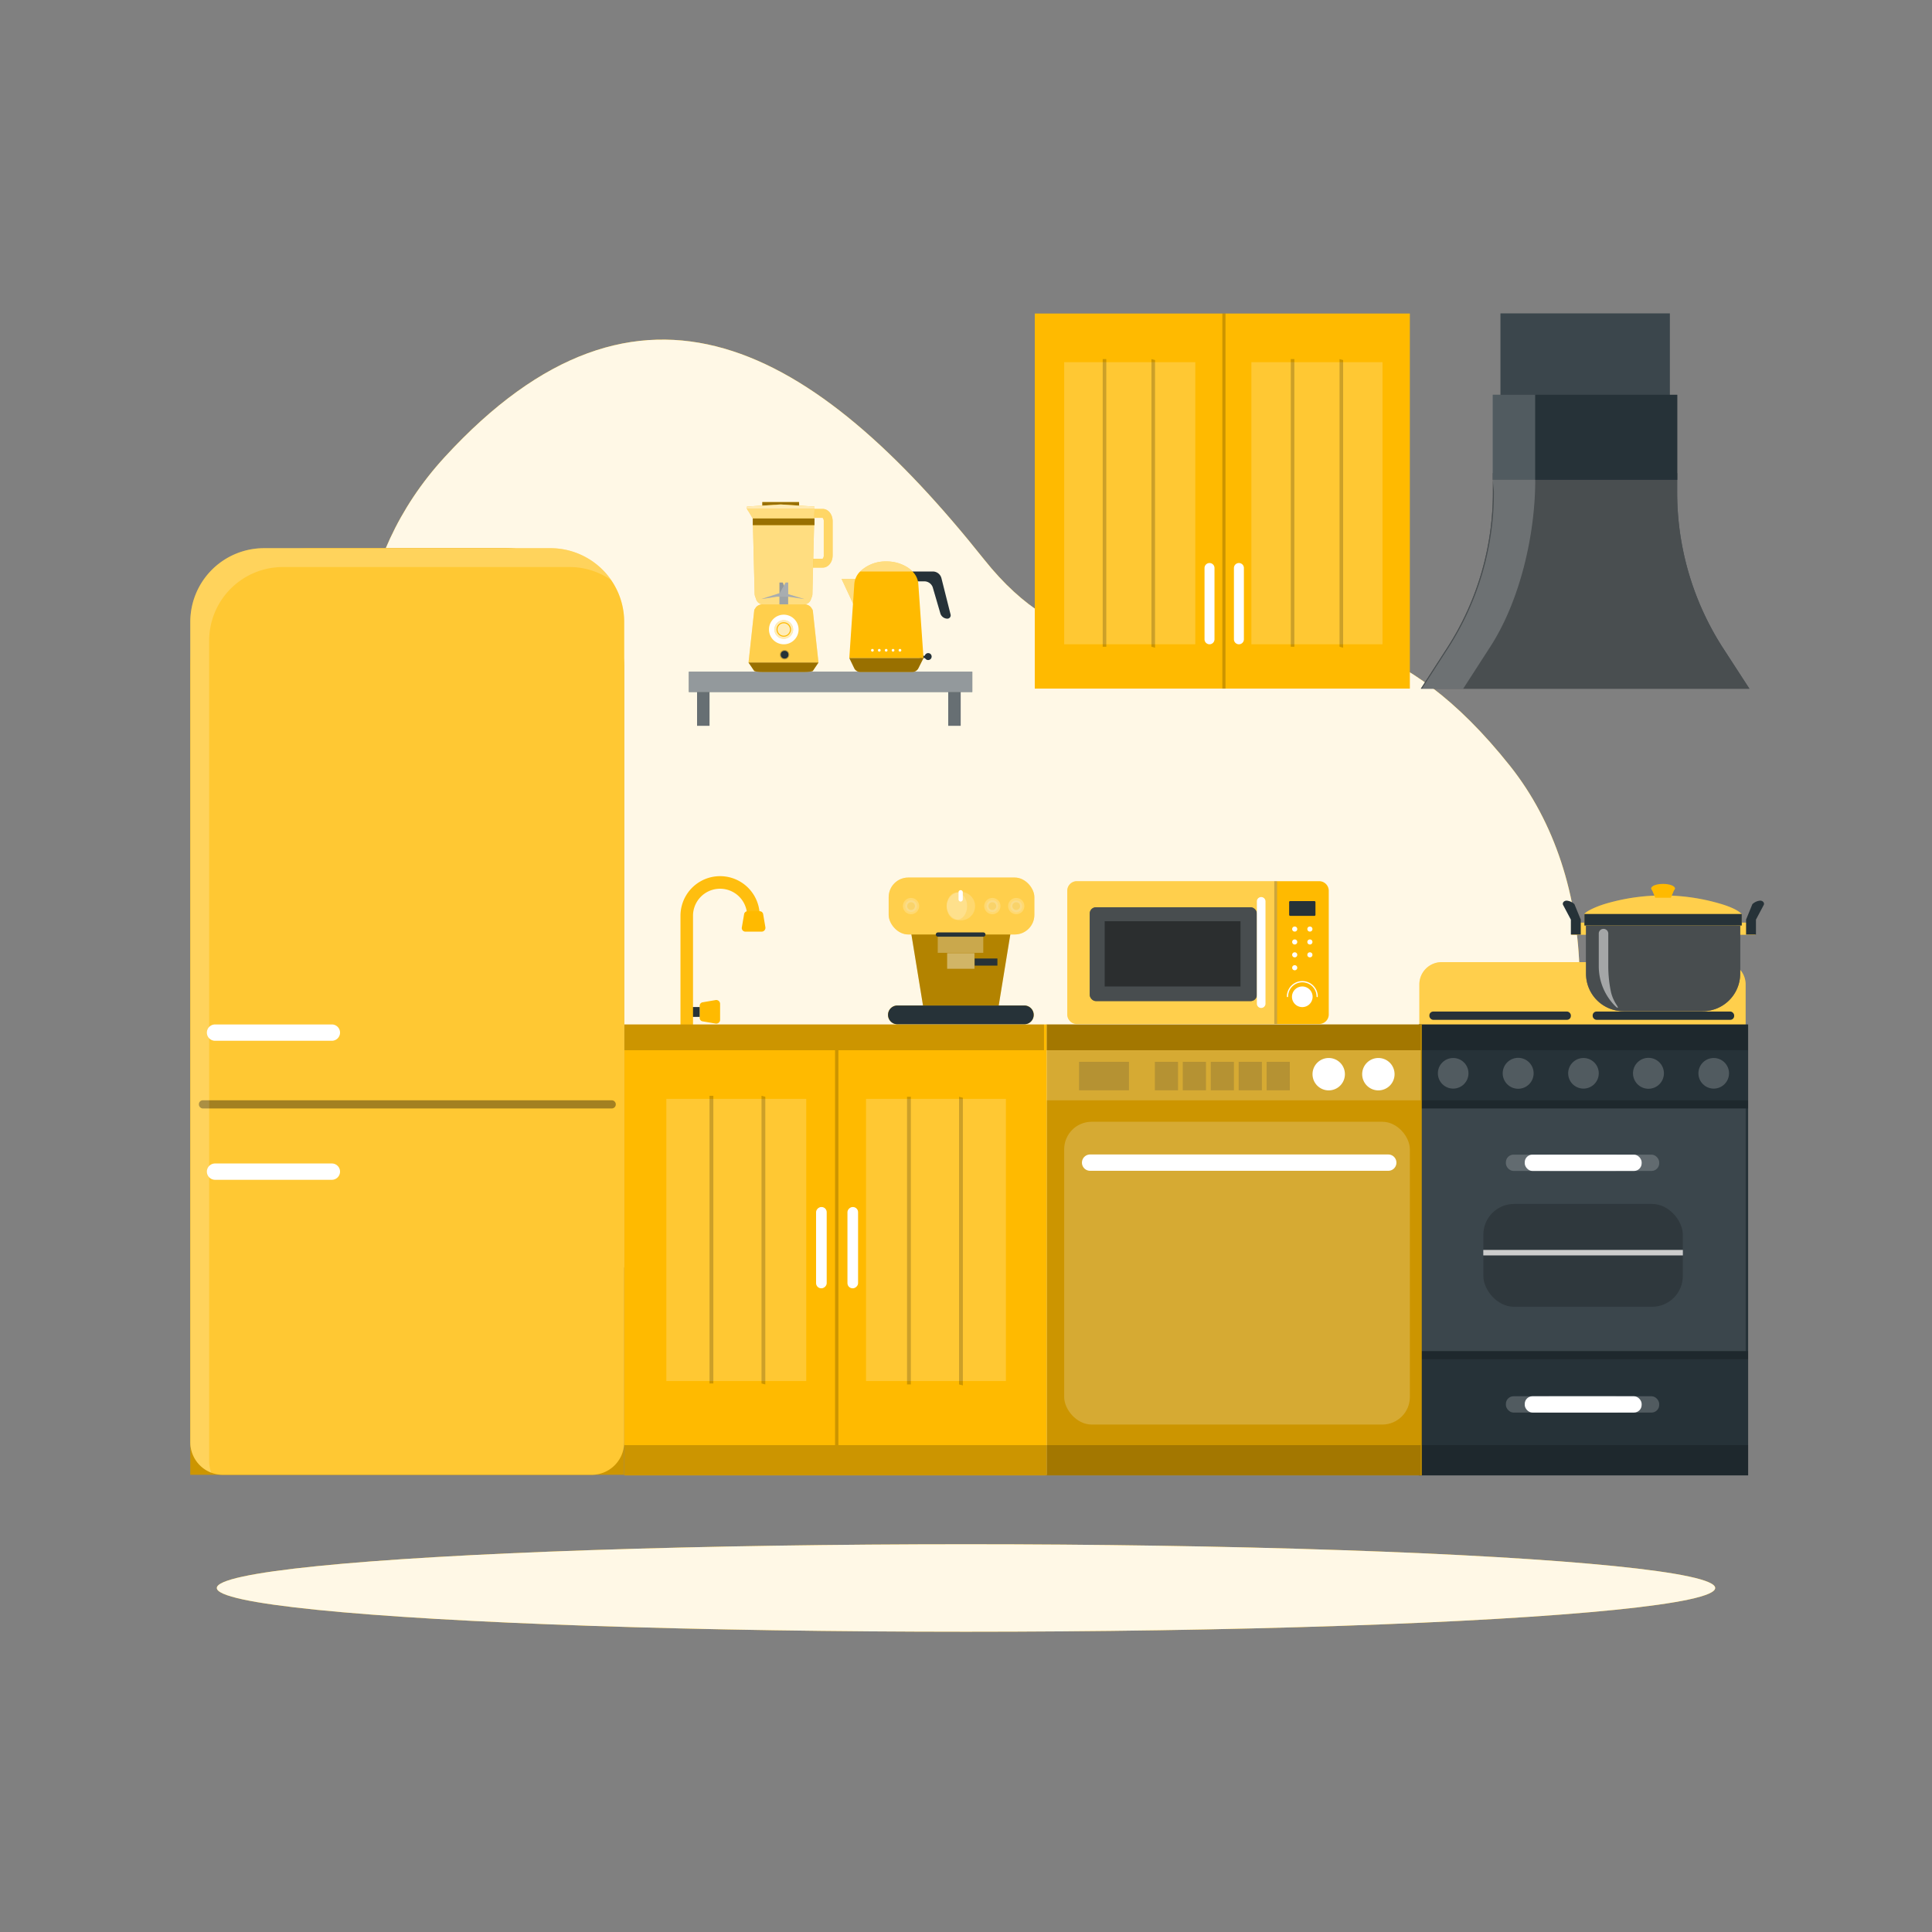 <svg xmlns="http://www.w3.org/2000/svg" xmlns:xlink="http://www.w3.org/1999/xlink" viewBox="0 0 500 500"><rect x="0" y="0" width="500" height="500" fill="#808080" stroke="none"/><g id="freepik--background-simple--inject-44"><path d="M125.47,279.59c-14.38-27.92-59-108.26-10.42-161.26,50.66-55.22,95.77-28.61,139.63,26.45,40.95,51.42,80.67-16.18,136.06,53.37,46.9,58.89,1.11,186-120.46,183.52C196.48,380.18,141.72,311.15,125.47,279.59Z" style="fill:#FFBA00"></path><path d="M125.47,279.59c-14.38-27.92-59-108.26-10.42-161.26,50.66-55.22,95.77-28.61,139.63,26.45,40.95,51.42,80.67-16.18,136.06,53.37,46.9,58.89,1.11,186-120.46,183.52C196.48,380.18,141.72,311.15,125.47,279.59Z" style="fill:#fff;opacity:0.9"></path></g><g id="freepik--Carpet--inject-44"><ellipse id="freepik--path--inject-44" cx="250" cy="410.97" rx="193.89" ry="11.32" style="fill:#FFBA00"></ellipse><ellipse id="freepik--path--inject-44" cx="250" cy="410.97" rx="193.89" ry="11.32" style="fill:#fff;opacity:0.9"></ellipse></g><g id="freepik--gas-stove--inject-44"><path d="M373.1,249H446a5.77,5.77,0,0,1,5.77,5.77V266.1a0,0,0,0,1,0,0H367.33a0,0,0,0,1,0,0V254.75A5.77,5.77,0,0,1,373.1,249Z" style="fill:#FFBA00"></path><path d="M373.1,249H446a5.77,5.77,0,0,1,5.77,5.77V266.1a0,0,0,0,1,0,0H367.33a0,0,0,0,1,0,0V254.75A5.77,5.77,0,0,1,373.1,249Z" style="fill:#fff;opacity:0.3"></path><rect x="367.18" y="265.13" width="85.24" height="116.7" style="fill:#263238"></rect><rect x="367.18" y="374" width="85.24" height="7.82" style="opacity:0.2"></rect><rect x="367.18" y="265.13" width="85.17" height="6.67" style="opacity:0.2"></rect><rect x="367.18" y="284.76" width="85.24" height="2.11" style="opacity:0.2"></rect><rect x="367.18" y="349.65" width="85.24" height="2.11" style="opacity:0.2"></rect><rect x="367.33" y="286.87" width="84.45" height="62.79" style="fill:#fff;opacity:0.1"></rect><rect x="383.89" y="323.48" width="51.62" height="1.42" style="fill:#fff"></rect><rect x="383.89" y="311.58" width="51.62" height="26.61" rx="7.95" style="opacity:0.2"></rect><rect x="389.72" y="298.82" width="30.26" height="4.22" rx="1.98" style="fill:#fff;opacity:0.2"></rect><rect x="399.14" y="298.82" width="30.26" height="4.22" rx="1.98" style="fill:#fff;opacity:0.2"></rect><rect x="394.6" y="298.82" width="30.26" height="4.22" rx="1.98" style="fill:#fff"></rect><rect x="389.72" y="361.35" width="30.26" height="4.22" rx="1.98" style="fill:#fff;opacity:0.2"></rect><rect x="399.14" y="361.35" width="30.26" height="4.22" rx="1.98" style="fill:#fff;opacity:0.2"></rect><rect x="394.6" y="361.35" width="30.26" height="4.22" rx="1.98" style="fill:#fff"></rect><rect x="369.92" y="261.79" width="36.62" height="2.14" rx="1" style="fill:#263238"></rect><rect x="412.18" y="261.79" width="36.62" height="2.14" rx="1" style="fill:#263238"></rect><g style="opacity:0.2"><circle cx="376.08" cy="277.77" r="3.96" style="fill:#fff"></circle><path d="M396.9,277.77a4,4,0,1,1-4-4A4,4,0,0,1,396.9,277.77Z" style="fill:#fff"></path><circle cx="409.8" cy="277.77" r="3.96" style="fill:#fff"></circle><path d="M430.62,277.77a4,4,0,1,1-4-4A4,4,0,0,1,430.62,277.77Z" style="fill:#fff"></path><circle cx="443.51" cy="277.77" r="3.96" style="fill:#fff"></circle></g></g><g id="freepik--Pot--inject-44"><rect x="449.46" y="238.78" width="4.83" height="3.13" style="fill:#FFBA00"></rect><rect x="449.46" y="238.78" width="4.83" height="3.13" style="fill:#fff;opacity:0.3"></rect><path d="M453.51,234l-1.63,4v3.87h2.56V238l2-3.77c.32-.6-.31-1.25-1.08-1.13A3.41,3.41,0,0,0,453.51,234Z" style="fill:#263238"></path><rect x="406.69" y="238.78" width="4.83" height="3.13" transform="translate(818.21 480.69) rotate(180)" style="fill:#FFBA00"></rect><rect x="406.69" y="238.78" width="4.83" height="3.13" transform="translate(818.21 480.69) rotate(180)" style="fill:#fff;opacity:0.3"></rect><path d="M407.46,234l1.64,4v3.87h-2.56V238l-2-3.77c-.32-.6.3-1.25,1.08-1.13A3.36,3.36,0,0,1,407.46,234Z" style="fill:#263238"></path><path d="M410.46,239.54h39.9a0,0,0,0,1,0,0V252a9.7,9.7,0,0,1-9.7,9.7h-20.5a9.7,9.7,0,0,1-9.7-9.7V239.54A0,0,0,0,1,410.46,239.54Z" style="fill:#263238"></path><path d="M410.46,239.54h39.9a0,0,0,0,1,0,0V252a9.7,9.7,0,0,1-9.7,9.7h-20.5a9.7,9.7,0,0,1-9.7-9.7V239.54A0,0,0,0,1,410.46,239.54Z" style="fill:#606060;opacity:0.6"></path><path d="M450.77,239.54H410v-3h0c.78-.9,3.44-2.06,5.82-2.74a52.5,52.5,0,0,1,29.09,0c2.38.68,4.77,1.62,5.82,2.74h0Z" style="fill:#FFBA00"></path><path d="M450.77,239.54H410v-3h0c.78-.9,3.44-2.06,5.82-2.74a52.5,52.5,0,0,1,29.09,0c2.38.68,4.77,1.62,5.82,2.74h0Z" style="fill:#fff;opacity:0.3"></path><path d="M433.48,229.92c0,.65-1.38,1.17-3.08,1.17s-3.07-.52-3.07-1.17,1.38-1.17,3.07-1.17S433.48,229.28,433.48,229.92Z" style="fill:#FFBA00"></path><polygon points="432.43 232.34 428.38 232.34 427.33 229.84 433.48 229.84 432.43 232.34" style="fill:#FFBA00"></polygon><rect x="410.04" y="236.54" width="40.73" height="2.99" style="fill:#263238"></rect><path d="M413.76,241.66V250a14.64,14.64,0,0,0,3.9,10c.49.52.86.85,1,.81s-.08-.41-.33-.8a10.41,10.41,0,0,1-1.42-3.3,32.75,32.75,0,0,1-.69-6.76v-8.34a1.23,1.23,0,0,0-1.23-1.22h0A1.22,1.22,0,0,0,413.76,241.66Z" style="fill:#fff;opacity:0.5"></path></g><g id="freepik--extractor-hood--inject-44"><rect x="388.32" y="81.11" width="43.84" height="86.5" style="fill:#263238"></rect><rect x="388.32" y="81.11" width="43.84" height="86.5" style="fill:#fff;opacity:0.1"></rect><path d="M452.75,178.24H367.7l7-10.85a74.28,74.28,0,0,0,11.66-40.27v-4.67h47.69v4.67a74.28,74.28,0,0,0,11.66,40.27Z" style="fill:#263238"></path><g style="opacity:0.6"><path d="M452.75,178.24H367.7l7-10.85a74.28,74.28,0,0,0,11.66-40.27v-4.67h47.69v4.67a74.28,74.28,0,0,0,11.66,40.27Z" style="fill:#606060"></path></g><rect x="386.33" y="102.16" width="47.76" height="22.02" style="fill:#263238"></rect><path d="M368,178.24h10.67l7-10.85c7.58-11.68,11.65-28.73,11.65-43.21h-11l.3,2.94A74.2,74.2,0,0,1,375,167.39Z" style="fill:#fff;opacity:0.2"></path><rect x="386.33" y="102.16" width="10.97" height="22.02" style="fill:#fff;opacity:0.2"></rect></g><g id="freepik--Dishwasher--inject-44"><rect x="270.87" y="265.13" width="97.07" height="116.7" style="fill:#FFBA00"></rect><rect x="270.87" y="265.13" width="97.07" height="116.7" style="opacity:0.2"></rect><rect x="275.41" y="290.31" width="89.46" height="78.36" rx="7.12" style="fill:#fff;opacity:0.2"></rect><path d="M359.28,303H282.12a2.1,2.1,0,0,1-2.11-2.11h0a2.11,2.11,0,0,1,2.11-2.11h77.16a2.11,2.11,0,0,1,2.11,2.11h0A2.1,2.1,0,0,1,359.28,303Z" style="fill:#fff"></path><rect x="270.62" y="374" width="97.07" height="7.82" style="opacity:0.2"></rect><rect x="270.7" y="265.13" width="96.99" height="6.67" style="opacity:0.2"></rect><path d="M348.06,278a4.19,4.19,0,1,1-4.18-4.19A4.18,4.18,0,0,1,348.06,278Z" style="fill:#fff"></path><path d="M360.91,278a4.19,4.19,0,1,1-4.19-4.19A4.18,4.18,0,0,1,360.91,278Z" style="fill:#fff"></path><g style="opacity:0.2"><rect x="279.26" y="274.8" width="12.92" height="7.37"></rect><rect x="298.87" y="274.8" width="6" height="7.37"></rect><rect x="306.1" y="274.8" width="6" height="7.37"></rect><rect x="313.34" y="274.8" width="6" height="7.37"></rect><rect x="320.57" y="274.8" width="6" height="7.37"></rect><rect x="327.8" y="274.8" width="6" height="7.37"></rect></g><rect x="270.7" y="271.8" width="96.99" height="12.96" style="fill:#fff;opacity:0.2"></rect></g><g id="freepik--Microwave--inject-44"><path d="M330.5,228.05h10.89a2.48,2.48,0,0,1,2.49,2.48v32a2.48,2.48,0,0,1-2.49,2.48H278.7a2.48,2.48,0,0,1-2.49-2.48v-32a2.48,2.48,0,0,1,2.49-2.48h51.8" style="fill:#FFBA00"></path><g style="opacity:0.3"><path d="M330.5,265H278.7a2.48,2.48,0,0,1-2.49-2.48v-32a2.48,2.48,0,0,1,2.49-2.48h51.8Z" style="fill:#fff"></path></g><rect x="282.02" y="234.8" width="43.26" height="24.28" rx="1.61" style="fill:#263238"></rect><rect x="282.02" y="234.8" width="43.26" height="24.28" rx="1.61" style="fill:#606060;opacity:0.6"></rect><path d="M326.39,260.86h0a1.11,1.11,0,0,1-1.11-1.11V233.27a1.11,1.11,0,0,1,1.11-1.11h0a1.12,1.12,0,0,1,1.12,1.11v26.48A1.12,1.12,0,0,1,326.39,260.86Z" style="fill:#fff"></path><rect x="329.78" y="228.05" width="0.73" height="36.97" style="opacity:0.2"></rect><path d="M339.7,258A2.67,2.67,0,1,1,337,255.3,2.67,2.67,0,0,1,339.7,258Z" style="fill:#fff"></path><path d="M340.88,258.06a.16.16,0,0,1-.16-.16,3.68,3.68,0,1,0-7.36,0,.16.16,0,0,1-.32,0,4,4,0,0,1,8,0A.16.16,0,0,1,340.88,258.06Z" style="fill:#fff"></path><rect x="333.63" y="233.2" width="6.81" height="3.82" rx="0.25" style="fill:#263238"></rect><circle cx="335.07" cy="240.44" r="0.66" style="fill:#fff"></circle><circle cx="339" cy="240.44" r="0.66" style="fill:#fff"></circle><circle cx="335.07" cy="243.78" r="0.66" style="fill:#fff"></circle><circle cx="339" cy="243.78" r="0.66" style="fill:#fff"></circle><circle cx="335.07" cy="247.11" r="0.66" style="fill:#fff"></circle><circle cx="339" cy="247.11" r="0.66" style="fill:#fff"></circle><circle cx="335.07" cy="250.45" r="0.66" style="fill:#fff"></circle><rect x="285.89" y="238.41" width="35.15" height="16.89" style="opacity:0.4"></rect></g><g id="freepik--Sink--inject-44"><path d="M186.36,259.76V264a1,1,0,0,1-1.18.9l-3.43-.59a.92.92,0,0,1-.68-.91v-3.07a.93.93,0,0,1,.68-.92l3.43-.59A1,1,0,0,1,186.36,259.76Z" style="fill:#FFBA00"></path><rect x="178.52" y="260.62" width="2.55" height="2.55" style="fill:#263238"></rect><path d="M177.74,267.13a1.63,1.63,0,0,1-1.63-1.63V237a10.25,10.25,0,0,1,20.5,0,1.63,1.63,0,0,1-3.26,0,7,7,0,1,0-14,0V265.5A1.63,1.63,0,0,1,177.74,267.13Z" style="fill:#FFBA00"></path><g style="opacity:0.2"><path d="M177.74,267.13a1.63,1.63,0,0,1-1.63-1.63V237a10.25,10.25,0,0,1,20.5,0,1.63,1.63,0,0,1-3.26,0,7,7,0,1,0-14,0V265.5A1.63,1.63,0,0,1,177.74,267.13Z" style="fill:#fff;opacity:0.3"></path></g><path d="M197.17,241.11h-4.26a.94.94,0,0,1-.91-1.17l.59-3.43a.91.91,0,0,1,.91-.69h3.07a.92.92,0,0,1,.92.69l.59,3.43A1,1,0,0,1,197.17,241.11Z" style="fill:#FFBA00"></path><rect x="161.54" y="265.13" width="109.33" height="116.7" style="fill:#FFBA00"></rect><rect x="161.54" y="374" width="109.33" height="7.82" style="opacity:0.2"></rect><rect x="161.54" y="265.13" width="108.64" height="6.67" style="opacity:0.2"></rect><rect x="216.11" y="271.8" width="0.87" height="102.2" style="opacity:0.2"></rect><rect x="172.45" y="284.39" width="36.2" height="73.02" style="fill:#fff;opacity:0.2"></rect><rect x="224.13" y="284.39" width="36.2" height="73.02" style="fill:#fff;opacity:0.2"></rect><rect x="183.62" y="283.59" width="0.99" height="74.45" style="opacity:0.2"></rect><polygon points="198.06 358.29 197.08 358.04 197.08 283.59 198.06 283.85 198.06 358.29" style="opacity:0.2"></polygon><rect x="234.74" y="283.84" width="0.99" height="74.45" style="opacity:0.2"></rect><polygon points="249.19 358.54 248.2 358.29 248.2 283.84 249.19 284.1 249.19 358.54" style="opacity:0.2"></polygon><rect x="202.06" y="321.53" width="21.03" height="2.75" rx="1.33" transform="translate(-110.33 535.47) rotate(-90)" style="fill:#fff"></rect><rect x="210.18" y="321.53" width="21.03" height="2.75" rx="1.33" transform="translate(-102.21 543.59) rotate(-90)" style="fill:#fff"></rect></g><g id="freepik--Cupboard--inject-44"><rect x="267.8" y="81.14" width="97.07" height="97.07" style="fill:#FFBA00"></rect><rect x="316.34" y="81.14" width="0.82" height="97.07" style="opacity:0.2"></rect><rect x="275.41" y="93.73" width="33.93" height="73.01" style="fill:#fff;opacity:0.2"></rect><rect x="323.86" y="93.73" width="33.93" height="73.01" style="fill:#fff;opacity:0.2"></rect><rect x="285.38" y="92.93" width="0.93" height="74.45" style="opacity:0.2"></rect><polygon points="298.92 167.63 297.99 167.38 297.99 92.93 298.92 93.18 298.92 167.63" style="opacity:0.2"></polygon><rect x="334.05" y="92.93" width="0.93" height="74.45" style="opacity:0.2"></rect><polygon points="347.6 167.63 346.67 167.38 346.67 92.93 347.6 93.18 347.6 167.63" style="opacity:0.2"></polygon><path d="M314.31,147v18.45a1.29,1.29,0,0,1-1.29,1.29h0a1.29,1.29,0,0,1-1.29-1.29V147a1.29,1.29,0,0,1,1.29-1.29h0A1.29,1.29,0,0,1,314.31,147Z" style="fill:#fff"></path><path d="M321.92,147v18.45a1.29,1.29,0,0,1-1.29,1.29h0a1.29,1.29,0,0,1-1.29-1.29V147a1.29,1.29,0,0,1,1.29-1.29h0A1.29,1.29,0,0,1,321.92,147Z" style="fill:#fff"></path></g><g id="freepik--coffee-maker--inject-44"><g id="freepik--coffee-machine--inject-44"><polygon points="258.47 260.2 238.87 260.2 235.78 241.27 261.56 241.27 258.47 260.2" style="fill:#FFBA00"></polygon><g style="opacity:0.3"><polygon points="258.47 260.2 238.87 260.2 235.78 241.27 261.56 241.27 258.47 260.2"></polygon></g><rect x="229.99" y="227.11" width="37.7" height="14.73" rx="5.07" style="fill:#FFBA00"></rect><g style="opacity:0.3"><rect x="229.99" y="227.11" width="37.7" height="14.73" rx="5.07" style="fill:#fff"></rect></g><g style="opacity:0.4"><rect x="245.12" y="246.67" width="7.07" height="4.05" style="fill:#fff"></rect></g><path d="M267.52,262.65a2.42,2.42,0,0,1-2.43,2.43H232.25a2.43,2.43,0,1,1,0-4.86h32.84A2.43,2.43,0,0,1,267.52,262.65Z" style="fill:#FFBA00"></path><path d="M267.52,262.65a2.42,2.42,0,0,1-2.43,2.43H232.25a2.43,2.43,0,1,1,0-4.86h32.84A2.43,2.43,0,0,1,267.52,262.65Z" style="fill:#263238"></path><g style="opacity:0.2"><path d="M252.35,234.51a3.68,3.68,0,0,1-3.68,3.68,3.47,3.47,0,0,1-1-.15,3.68,3.68,0,0,1,0-7.07,3.47,3.47,0,0,1,1-.15A3.69,3.69,0,0,1,252.35,234.51Z" style="fill:#fafafa"></path></g><g style="opacity:0.2"><ellipse cx="247.64" cy="234.51" rx="2.65" ry="3.54" style="fill:#fff"></ellipse></g><g style="opacity:0.3"><rect x="242.69" y="241.88" width="11.78" height="4.71" style="fill:#fff"></rect></g><rect x="252.24" y="248.06" width="5.89" height="1.84" style="fill:#263238"></rect></g><path d="M254.49,242.41H242.74a.55.55,0,0,1-.55-.55.55.55,0,0,1,.55-.55h11.75a.55.55,0,0,1,.55.55A.55.55,0,0,1,254.49,242.41Z" style="fill:#263238"></path><g style="opacity:0.2"><circle cx="235.79" cy="234.49" r="1.55" style="fill:#e0e0e0"></circle></g><g style="opacity:0.2"><path d="M235.79,236.59a2.1,2.1,0,1,1,2.09-2.1A2.1,2.1,0,0,1,235.79,236.59Zm0-3.09a1,1,0,1,0,1,1A1,1,0,0,0,235.79,233.5Z" style="fill:#fff"></path></g><g style="opacity:0.2"><circle cx="256.82" cy="234.49" r="1.55" style="fill:#e0e0e0"></circle></g><g style="opacity:0.2"><path d="M256.82,236.59a2.1,2.1,0,1,1,2.1-2.1A2.1,2.1,0,0,1,256.82,236.59Zm0-3.09a1,1,0,0,0,0,2,1,1,0,1,0,0-2Z" style="fill:#fff"></path></g><g style="opacity:0.2"><path d="M264.55,234.49A1.55,1.55,0,1,1,263,233,1.55,1.55,0,0,1,264.55,234.49Z" style="fill:#e0e0e0"></path></g><g style="opacity:0.2"><path d="M263,236.59a2.1,2.1,0,1,1,2.1-2.1A2.1,2.1,0,0,1,263,236.59Zm0-3.09a1,1,0,1,0,1,1A1,1,0,0,0,263,233.5Z" style="fill:#fff"></path></g><path d="M248.62,233.32a.55.55,0,0,1-.55-.56v-1.84a.55.55,0,0,1,.55-.55.55.55,0,0,1,.55.55v1.84A.56.56,0,0,1,248.62,233.32Z" style="fill:#fff"></path></g><g id="freepik--Shelf--inject-44"><rect x="178.27" y="173.84" width="73.36" height="5.26" style="fill:#263238"></rect><rect x="178.27" y="173.84" width="73.36" height="5.26" style="fill:#fff;opacity:0.5"></rect><rect x="180.4" y="179.1" width="3.22" height="8.73" style="fill:#263238"></rect><rect x="245.4" y="179.1" width="3.22" height="8.73" style="fill:#263238"></rect><g style="opacity:0.3"><rect x="180.4" y="179.1" width="3.22" height="8.73" style="fill:#fff"></rect><rect x="245.4" y="179.1" width="3.22" height="8.73" style="fill:#fff"></rect></g></g><g id="freepik--Boiler--inject-44"><rect x="237.9" y="169.72" width="2.4" height="0.58" rx="0.26" style="fill:#263238"></rect><path d="M239.31,169.92a.9.9,0,1,0,.9-.9A.9.9,0,0,0,239.31,169.92Z" style="fill:#263238"></path><path d="M236.15,147.9h5.27a2.31,2.31,0,0,1,2.22,1.72L246,159a.86.86,0,0,1-.82,1.11h0a1.93,1.93,0,0,1-1.79-1.27l-2-6.85a2.31,2.31,0,0,0-2.16-1.54h-3.13V147.9Z" style="fill:#263238"></path><polygon points="221 156.69 217.8 149.83 221.46 149.83 221 156.69" style="fill:#FFBA00"></polygon><polygon points="221 156.69 217.8 149.83 221.46 149.83 221 156.69" style="fill:#fff;opacity:0.5"></polygon><path d="M239,170.3H219.8l1.3-19.2a5.07,5.07,0,0,1,1.5-3.2,9.49,9.49,0,0,1,6.78-2.6,10.06,10.06,0,0,1,5.69,1.67,7.53,7.53,0,0,1,1.08.93,5.08,5.08,0,0,1,1.51,3.2Z" style="fill:#FFBA00"></path><path d="M236.07,173.9H222.69a1.73,1.73,0,0,1-1.58-.89l-1.31-2.71H239L237.65,173A1.73,1.73,0,0,1,236.07,173.9Z" style="fill:#FFBA00"></path><path d="M236.07,173.9H222.69a1.73,1.73,0,0,1-1.58-.89l-1.31-2.71H239L237.65,173A1.73,1.73,0,0,1,236.07,173.9Z" style="opacity:0.4"></path><path d="M236.15,147.9H222.6a9.49,9.49,0,0,1,6.78-2.6,10.06,10.06,0,0,1,5.69,1.67A7.53,7.53,0,0,1,236.15,147.9Z" style="fill:#fff;opacity:0.5"></path><circle cx="229.34" cy="168.29" r="0.35" style="fill:#fff"></circle><circle cx="225.78" cy="168.29" r="0.35" style="fill:#fff"></circle><circle cx="227.56" cy="168.29" r="0.35" style="fill:#fff"></circle><circle cx="231.12" cy="168.29" r="0.35" style="fill:#fff"></circle><circle cx="232.91" cy="168.29" r="0.35" style="fill:#fff"></circle></g><g id="freepik--Blender--inject-44"><path d="M212.92,146.9h-2.48a1.15,1.15,0,0,1,0-2.3h2.45a1.22,1.22,0,0,0,.3-.9v-8.79a1.22,1.22,0,0,0-.3-.9h-2.21a1.15,1.15,0,0,1,0-2.3h2.24c1.44,0,2.57,1.41,2.57,3.2v8.79C215.49,145.5,214.36,146.9,212.92,146.9Zm0-12.89Z" style="fill:#FFBA00"></path><g style="opacity:0.4"><path d="M212.92,146.9h-2.48a1.15,1.15,0,0,1,0-2.3h2.45a1.22,1.22,0,0,0,.3-.9v-8.79a1.22,1.22,0,0,0-.3-.9h-2.21a1.15,1.15,0,0,1,0-2.3h2.24c1.44,0,2.57,1.41,2.57,3.2v8.79C215.49,145.5,214.36,146.9,212.92,146.9Zm0-12.89Z" style="fill:#fff"></path></g><path d="M208.08,156.41h-10.6a1.86,1.86,0,0,1-1.77-1.26l-.31-.89a1.85,1.85,0,0,1-.1-.57l-.48-19.51h15.91l-.48,19.62a2,2,0,0,1-.12.6l-.29.78A1.87,1.87,0,0,1,208.08,156.41Z" style="fill:#FFBA00"></path><polygon points="201.72 154.41 201.72 150.76 202.58 150.76 203.99 154.41 201.72 154.41" style="fill:#263238"></polygon><rect x="201.72" y="154.41" width="2.25" height="2" style="fill:#263238"></rect><rect x="201.72" y="154.41" width="2.25" height="2" style="fill:#fff;opacity:0.1"></rect><polygon points="201.08 154.41 197.01 155.04 201.78 153.5 203.32 150.76 203.99 150.76 203.99 153.77 208.15 155.04 203.99 154.41 201.08 154.41" style="fill:#263238"></polygon><polygon points="201.08 154.41 197.01 155.04 201.78 153.5 203.32 150.76 203.99 150.76 203.99 153.77 208.15 155.04 203.99 154.41 201.08 154.41" style="fill:#fff;opacity:0.2"></polygon><path d="M208.08,156.41h-10.6a1.86,1.86,0,0,1-1.77-1.26l-.31-.89a1.85,1.85,0,0,1-.1-.57l-.48-19.51h15.91l-.48,19.62a2,2,0,0,1-.12.6l-.29.78A1.87,1.87,0,0,1,208.08,156.41Z" style="fill:#fff;opacity:0.5"></path><path d="M197.46,156.41h10.6a2.22,2.22,0,0,1,1.82.75l.35.54a.84.84,0,0,1,.13.35l1.46,13.42h-18.1L195.19,158a.73.73,0,0,1,.14-.37l.32-.48A2.23,2.23,0,0,1,197.46,156.41Z" style="fill:#FFBA00"></path><path d="M197.46,156.41h10.6a2.22,2.22,0,0,1,1.82.75l.35.54a.84.84,0,0,1,.13.35l1.46,13.42h-18.1L195.19,158a.73.73,0,0,1,.14-.37l.32-.48A2.23,2.23,0,0,1,197.46,156.41Z" style="fill:#fff;opacity:0.3"></path><path d="M208.08,173.9h-10.6a10.37,10.37,0,0,1-1.82-.12l-.35-.09a.31.31,0,0,1-.13-.06l-1.46-2.16h18.1l-1.46,2.17a.37.37,0,0,1-.15.06l-.32.08A10.32,10.32,0,0,1,208.08,173.9Z" style="fill:#FFBA00"></path><path d="M208.08,173.9h-10.6a10.37,10.37,0,0,1-1.82-.12l-.35-.09a.31.31,0,0,1-.13-.06l-1.46-2.16h18.1l-1.46,2.17a.37.37,0,0,1-.15.06l-.32.08A10.32,10.32,0,0,1,208.08,173.9Z" style="opacity:0.4"></path><polygon points="206.81 131.05 197.29 131.05 197.28 129.93 206.8 129.93 206.81 131.05" style="fill:#FFBA00"></polygon><polygon points="206.81 131.05 197.29 131.05 197.28 129.93 206.8 129.93 206.81 131.05" style="opacity:0.4"></polygon><polygon points="210.79 131.1 210.79 132.23 193.65 132.23 193.31 131.66 193.31 131.1 197.73 130.82 202.05 130.55 207.25 130.88 210.79 131.1" style="fill:#FFBA00"></polygon><polygon points="210.79 131.1 210.79 132.23 193.65 132.23 193.31 131.66 193.31 131.1 197.73 130.82 202.05 130.55 207.25 130.88 210.79 131.1" style="fill:#fff;opacity:0.7"></polygon><polygon points="210.79 131.66 210.78 132.23 210.73 134.19 194.82 134.19 193.65 132.23 193.31 131.66 210.79 131.66" style="fill:#FFBA00"></polygon><polygon points="210.79 131.66 210.78 132.23 210.73 134.19 194.82 134.19 193.65 132.23 193.31 131.66 210.79 131.66" style="fill:#fff;opacity:0.5"></polygon><rect x="194.82" y="134.18" width="15.97" height="1.73" style="fill:#FFBA00"></rect><rect x="194.82" y="134.18" width="15.97" height="1.73" style="opacity:0.4"></rect><path d="M202.84,159.08a3.83,3.83,0,1,0,3.83,3.83A3.84,3.84,0,0,0,202.84,159.08Zm0,6.25a2.42,2.42,0,1,1,2.42-2.42A2.42,2.42,0,0,1,202.84,165.33Z" style="fill:#fff"></path><path d="M205.26,162.91a2.42,2.42,0,1,1-2.42-2.42A2.42,2.42,0,0,1,205.26,162.91Z" style="fill:#fff;opacity:0.6"></path><path d="M202.84,164.78a1.87,1.87,0,1,1,1.87-1.87A1.87,1.87,0,0,1,202.84,164.78Zm0-3.48a1.61,1.61,0,1,0,1.61,1.61A1.62,1.62,0,0,0,202.84,161.3Z" style="fill:#FFBA00"></path><path d="M204.29,169.43a1.25,1.25,0,1,1-1.24-1.24A1.24,1.24,0,0,1,204.29,169.43Z" style="opacity:0.2"></path><circle cx="203.05" cy="169.43" r="1" style="fill:#263238"></circle></g><g id="freepik--Fridge--inject-44"><path d="M80,141.87h50.69a30.8,30.8,0,0,1,30.8,30.8v209a0,0,0,0,1,0,0H49.25a0,0,0,0,1,0,0v-209A30.8,30.8,0,0,1,80,141.87Z" style="fill:#FFBA00"></path><path d="M80,141.87h50.69a30.8,30.8,0,0,1,30.8,30.8v209a0,0,0,0,1,0,0H49.25a0,0,0,0,1,0,0v-209A30.8,30.8,0,0,1,80,141.87Z" style="opacity:0.2"></path><path d="M68.33,141.87h74.13a19.08,19.08,0,0,1,19.08,19.08v212.3a8.43,8.43,0,0,1-8.43,8.43H57.68a8.43,8.43,0,0,1-8.43-8.43V160.95A19.08,19.08,0,0,1,68.33,141.87Z" style="fill:#FFBA00"></path><path d="M68.33,141.87h74.13a19.08,19.08,0,0,1,19.08,19.08v212.3a8.43,8.43,0,0,1-8.43,8.43H57.68a8.43,8.43,0,0,1-8.43-8.43V160.95A19.08,19.08,0,0,1,68.33,141.87Z" style="fill:#fff;opacity:0.2"></path><path d="M158.3,286.87H52.48a1.06,1.06,0,0,1-1-1.06h0a1,1,0,0,1,1-1.05H158.3a1.05,1.05,0,0,1,1.06,1.05h0A1.06,1.06,0,0,1,158.3,286.87Z" style="opacity:0.2"></path><path d="M85.89,269.35H55.66a2.11,2.11,0,0,1-2.12-2.11h0a2.11,2.11,0,0,1,2.12-2.11H85.89A2.11,2.11,0,0,1,88,267.24h0A2.11,2.11,0,0,1,85.89,269.35Z" style="fill:#fff"></path><path d="M85.89,305.33H55.66a2.12,2.12,0,0,1-2.12-2.11h0a2.11,2.11,0,0,1,2.12-2.11H85.89A2.11,2.11,0,0,1,88,303.22h0A2.12,2.12,0,0,1,85.89,305.33Z" style="fill:#fff"></path><path d="M158.16,150.12a18.89,18.89,0,0,0-10.82-3.37H73.21a19.08,19.08,0,0,0-19.08,19.08v212.3a8.38,8.38,0,0,0,.55,3,8.44,8.44,0,0,1-5.43-7.89V160.94a19.07,19.07,0,0,1,19.07-19.07h74.14A19,19,0,0,1,158.16,150.12Z" style="fill:#fff;opacity:0.2"></path><path d="M158.3,286.87H52.48a1.06,1.06,0,0,1-1-1.06h0a1,1,0,0,1,1-1.05H158.3a1.05,1.05,0,0,1,1.06,1.05h0A1.06,1.06,0,0,1,158.3,286.87Z" style="opacity:0.2"></path></g></svg>
